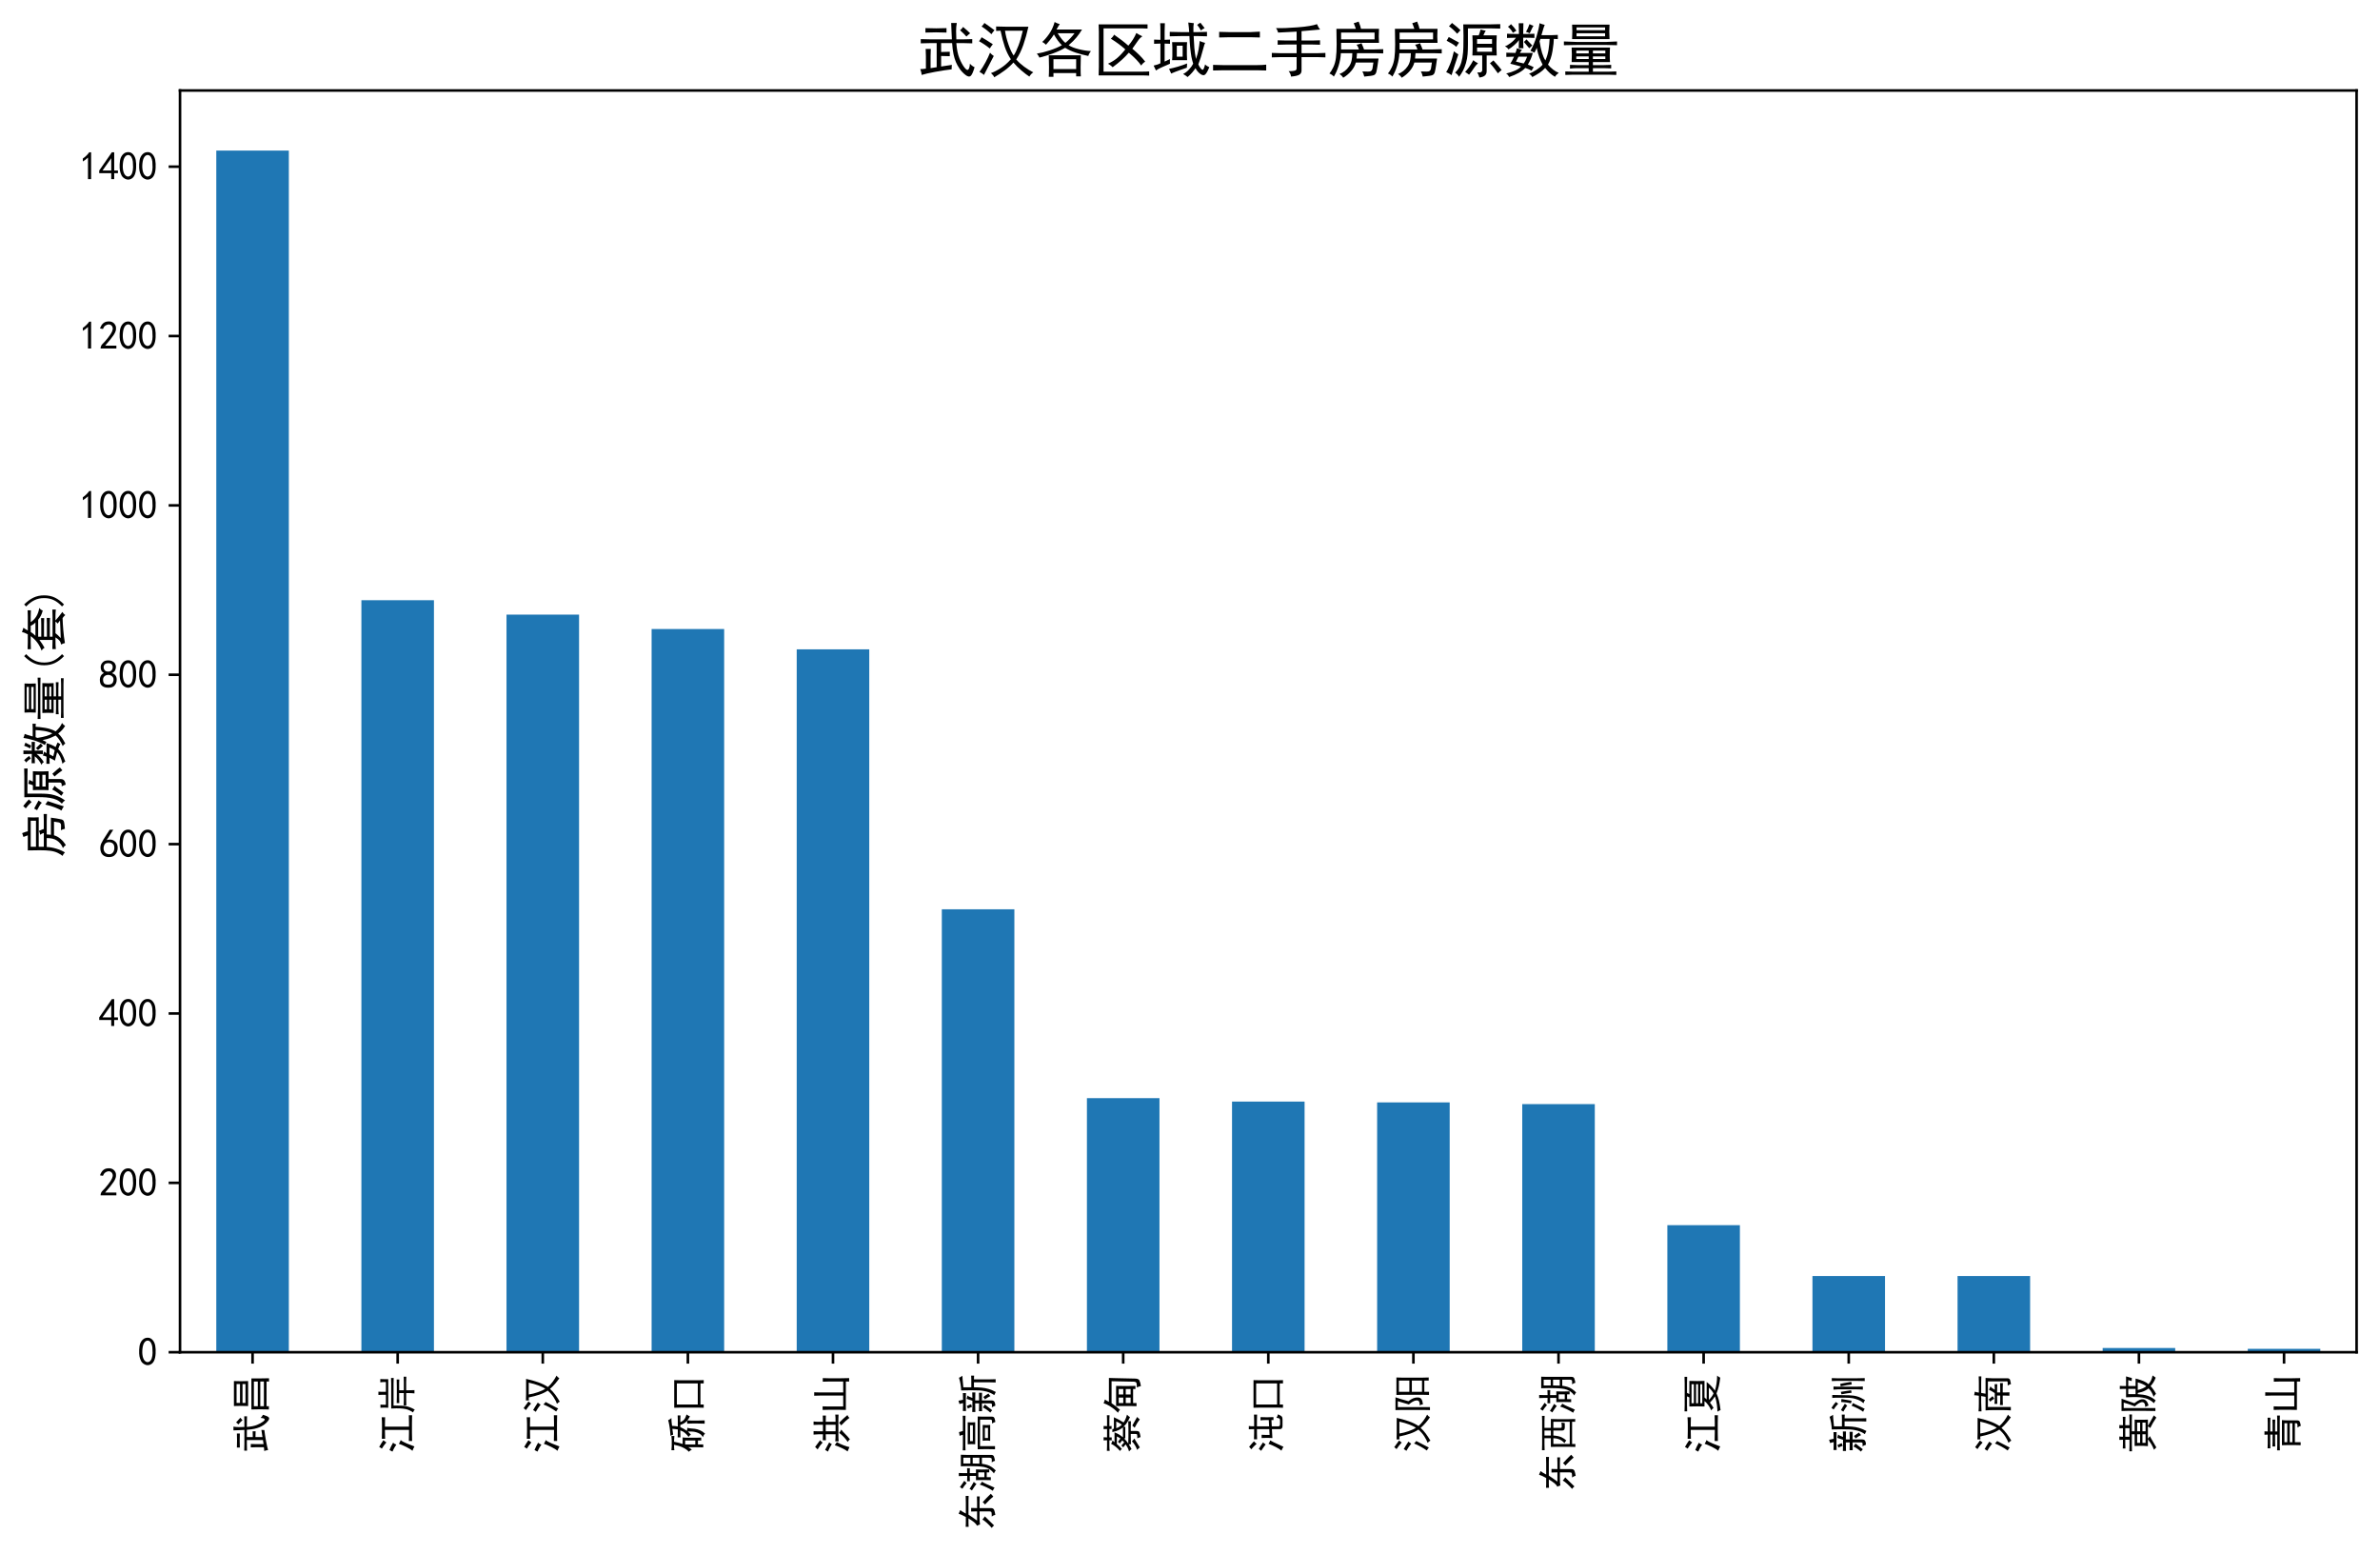 <?xml version="1.0" encoding="utf-8" standalone="no"?>
<!DOCTYPE svg PUBLIC "-//W3C//DTD SVG 1.1//EN"
  "http://www.w3.org/Graphics/SVG/1.1/DTD/svg11.dtd">
<svg xmlns:xlink="http://www.w3.org/1999/xlink" width="732.18pt" height="478.105pt" viewBox="0 0 732.18 478.105" xmlns="http://www.w3.org/2000/svg" version="1.1">
 <defs>
  <style type="text/css">*{stroke-linejoin: round; stroke-linecap: butt}</style>
 </defs>
 <g id="figure_1">
  <g id="patch_1">
   <path d="M 0 478.105 
L 732.18 478.105 
L 732.18 0 
L 0 0 
z
" style="fill: #ffffff"/>
  </g>
  <g id="axes_1">
   <g id="patch_2">
    <path d="M 55.38 415.905 
L 724.98 415.905 
L 724.98 27.825 
L 55.38 27.825 
z
" style="fill: #ffffff"/>
   </g>
   <g id="patch_3">
    <path d="M 66.54 415.905 
L 88.86 415.905 
L 88.86 46.305 
L 66.54 46.305 
z
" clip-path="url(#pe10893602b)" style="fill: #1f77b4"/>
   </g>
   <g id="patch_4">
    <path d="M 111.18 415.905 
L 133.5 415.905 
L 133.5 184.612 
L 111.18 184.612 
z
" clip-path="url(#pe10893602b)" style="fill: #1f77b4"/>
   </g>
   <g id="patch_5">
    <path d="M 155.82 415.905 
L 178.14 415.905 
L 178.14 189.04 
L 155.82 189.04 
z
" clip-path="url(#pe10893602b)" style="fill: #1f77b4"/>
   </g>
   <g id="patch_6">
    <path d="M 200.46 415.905 
L 222.78 415.905 
L 222.78 193.468 
L 200.46 193.468 
z
" clip-path="url(#pe10893602b)" style="fill: #1f77b4"/>
   </g>
   <g id="patch_7">
    <path d="M 245.1 415.905 
L 267.42 415.905 
L 267.42 199.719 
L 245.1 199.719 
z
" clip-path="url(#pe10893602b)" style="fill: #1f77b4"/>
   </g>
   <g id="patch_8">
    <path d="M 289.74 415.905 
L 312.06 415.905 
L 312.06 279.682 
L 289.74 279.682 
z
" clip-path="url(#pe10893602b)" style="fill: #1f77b4"/>
   </g>
   <g id="patch_9">
    <path d="M 334.38 415.905 
L 356.7 415.905 
L 356.7 337.765 
L 334.38 337.765 
z
" clip-path="url(#pe10893602b)" style="fill: #1f77b4"/>
   </g>
   <g id="patch_10">
    <path d="M 379.02 415.905 
L 401.34 415.905 
L 401.34 338.807 
L 379.02 338.807 
z
" clip-path="url(#pe10893602b)" style="fill: #1f77b4"/>
   </g>
   <g id="patch_11">
    <path d="M 423.66 415.905 
L 445.98 415.905 
L 445.98 339.068 
L 423.66 339.068 
z
" clip-path="url(#pe10893602b)" style="fill: #1f77b4"/>
   </g>
   <g id="patch_12">
    <path d="M 468.3 415.905 
L 490.62 415.905 
L 490.62 339.589 
L 468.3 339.589 
z
" clip-path="url(#pe10893602b)" style="fill: #1f77b4"/>
   </g>
   <g id="patch_13">
    <path d="M 512.94 415.905 
L 535.26 415.905 
L 535.26 376.835 
L 512.94 376.835 
z
" clip-path="url(#pe10893602b)" style="fill: #1f77b4"/>
   </g>
   <g id="patch_14">
    <path d="M 557.58 415.905 
L 579.9 415.905 
L 579.9 392.463 
L 557.58 392.463 
z
" clip-path="url(#pe10893602b)" style="fill: #1f77b4"/>
   </g>
   <g id="patch_15">
    <path d="M 602.22 415.905 
L 624.54 415.905 
L 624.54 392.463 
L 602.22 392.463 
z
" clip-path="url(#pe10893602b)" style="fill: #1f77b4"/>
   </g>
   <g id="patch_16">
    <path d="M 646.86 415.905 
L 669.18 415.905 
L 669.18 414.603 
L 646.86 414.603 
z
" clip-path="url(#pe10893602b)" style="fill: #1f77b4"/>
   </g>
   <g id="patch_17">
    <path d="M 691.5 415.905 
L 713.82 415.905 
L 713.82 414.863 
L 691.5 414.863 
z
" clip-path="url(#pe10893602b)" style="fill: #1f77b4"/>
   </g>
   <g id="matplotlib.axis_1">
    <g id="xtick_1">
     <g id="line2d_1">
      <defs>
       <path id="ma70b0c6595" d="M 0 0 
L 0 3.5 
" style="stroke: #000000; stroke-width: 0.8"/>
      </defs>
      <g>
       <use xlink:href="#ma70b0c6595" x="77.7" y="415.905" style="stroke: #000000; stroke-width: 0.8"/>
      </g>
     </g>
     <g id="text_1">
      <!-- 武昌 -->
      <g transform="translate(81.661 446.905) rotate(-90) scale(0.12 -0.12)">
       <defs>
        <path id="SimHei-6b66" d="M 3700 3375 
Q 3675 3825 3662 4187 
Q 3650 4550 3625 5125 
L 4225 5125 
Q 4150 4725 4150 4275 
Q 4150 3825 4175 3375 
L 4925 3375 
Q 5400 3375 5875 3400 
L 5875 2950 
Q 5400 2975 4925 2975 
L 4175 2975 
Q 4250 1975 4500 1362 
Q 4750 750 5037 375 
Q 5325 0 5462 162 
Q 5600 325 5625 775 
Q 5850 525 6125 400 
Q 5900 -375 5700 -537 
Q 5500 -700 5137 -412 
Q 4775 -125 4525 237 
Q 4275 600 4125 962 
Q 3975 1325 3875 1787 
Q 3775 2250 3725 2975 
L 2550 2975 
L 2550 2025 
Q 3075 2025 3475 2050 
L 3475 1575 
Q 3025 1600 2550 1600 
L 2550 475 
Q 3300 600 3700 650 
Q 3675 475 3675 175 
Q 2825 75 1887 -100 
Q 950 -275 475 -425 
Q 450 -150 325 200 
Q 600 200 925 250 
L 925 1575 
Q 925 1975 900 2350 
L 1450 2350 
Q 1425 1975 1425 1600 
L 1425 300 
L 2075 400 
L 2075 2975 
L 1425 2975 
Q 900 2975 375 2950 
L 375 3400 
Q 900 3375 1425 3375 
L 3700 3375 
z
M 3125 4100 
Q 2575 4125 2000 4125 
Q 1450 4125 875 4100 
L 875 4575 
Q 1475 4550 2025 4550 
Q 2600 4550 3125 4575 
L 3125 4100 
z
M 4900 4700 
Q 5375 4300 5650 4025 
Q 5425 3850 5250 3675 
Q 5075 3900 4575 4350 
Q 4750 4475 4900 4700 
z
" transform="scale(0.016)"/>
        <path id="SimHei-660c" d="M 5700 875 
Q 5700 -25 5725 -575 
L 5200 -575 
L 5200 -175 
L 1250 -175 
L 1250 -550 
L 725 -550 
Q 750 -75 750 850 
Q 750 1775 725 2250 
L 5700 2250 
L 5700 875 
z
M 5275 5050 
Q 5250 4575 5250 3925 
Q 5250 3275 5275 2775 
L 1275 2775 
Q 1300 3275 1300 3925 
Q 1300 4575 1275 5050 
L 5275 5050 
z
M 5200 1225 
L 5200 1850 
L 1250 1850 
L 1250 1225 
L 5200 1225 
z
M 5200 250 
L 5200 825 
L 1250 825 
L 1250 250 
L 5200 250 
z
M 4800 4075 
L 4800 4625 
L 1775 4625 
L 1775 4075 
L 4800 4075 
z
M 4800 3200 
L 4800 3675 
L 1775 3675 
L 1775 3200 
L 4800 3200 
z
" transform="scale(0.016)"/>
       </defs>
       <use xlink:href="#SimHei-6b66"/>
       <use xlink:href="#SimHei-660c" x="100"/>
      </g>
     </g>
    </g>
    <g id="xtick_2">
     <g id="line2d_2">
      <g>
       <use xlink:href="#ma70b0c6595" x="122.34" y="415.905" style="stroke: #000000; stroke-width: 0.8"/>
      </g>
     </g>
     <g id="text_2">
      <!-- 江岸 -->
      <g transform="translate(126.301 446.905) rotate(-90) scale(0.12 -0.12)">
       <defs>
        <path id="SimHei-6c5f" d="M 4600 4575 
Q 5150 4575 5725 4625 
L 5725 4075 
Q 5150 4100 4650 4100 
L 4225 4100 
L 4225 250 
L 4800 250 
Q 5375 250 6050 275 
L 6050 -250 
Q 5375 -225 4800 -225 
L 3225 -225 
Q 2650 -225 1925 -250 
L 1925 275 
Q 2650 250 3225 250 
L 3700 250 
L 3700 4100 
L 3425 4100 
Q 2875 4100 2275 4075 
L 2275 4600 
Q 2900 4575 3425 4575 
L 4600 4575 
z
M 2075 1575 
Q 1825 1325 1525 600 
Q 1225 -125 1050 -625 
Q 750 -450 350 -300 
Q 625 -25 987 712 
Q 1350 1450 1475 1875 
Q 1775 1675 2075 1575 
z
M 475 3375 
Q 1100 3125 1650 2800 
Q 1450 2600 1350 2275 
Q 825 2650 225 2900 
Q 375 3150 475 3375 
z
M 975 5025 
Q 1550 4700 2050 4350 
Q 1850 4125 1700 3875 
Q 1175 4325 700 4600 
Q 825 4750 975 5025 
z
" transform="scale(0.016)"/>
        <path id="SimHei-5cb8" d="M 4425 2200 
Q 5100 2200 5525 2225 
L 5525 1800 
L 4975 1825 
L 3800 1825 
L 3800 1075 
L 5150 1075 
Q 5450 1075 5975 1100 
L 5975 675 
Q 5425 700 5125 700 
L 3800 700 
L 3800 325 
Q 3800 -125 3825 -625 
L 3300 -625 
Q 3350 -125 3350 325 
L 3350 700 
L 2450 700 
Q 1850 700 1375 675 
L 1375 1100 
Q 1850 1075 2275 1075 
L 3350 1075 
L 3350 1825 
L 2700 1825 
Q 2175 1825 1750 1800 
L 1750 2225 
Q 2100 2200 2700 2200 
L 4425 2200 
z
M 4875 3100 
Q 5250 3100 5775 3125 
L 5775 2700 
Q 5400 2725 4875 2725 
L 1350 2725 
Q 1375 1375 1250 712 
Q 1125 50 700 -675 
Q 500 -475 250 -400 
Q 600 75 775 700 
Q 875 1150 900 1675 
Q 925 2200 875 3100 
L 4875 3100 
z
M 1500 4825 
Q 1475 4275 1475 3950 
L 3075 3950 
L 3075 4600 
Q 3075 4875 3050 5150 
L 3575 5150 
Q 3550 4875 3550 4600 
L 3550 3950 
L 5125 3950 
L 5125 4300 
Q 5125 4550 5075 4850 
L 5600 4850 
Q 5575 4425 5575 4100 
L 5575 3575 
L 1000 3575 
L 1025 4200 
Q 1025 4475 1000 4825 
L 1500 4825 
z
" transform="scale(0.016)"/>
       </defs>
       <use xlink:href="#SimHei-6c5f"/>
       <use xlink:href="#SimHei-5cb8" x="100"/>
      </g>
     </g>
    </g>
    <g id="xtick_3">
     <g id="line2d_3">
      <g>
       <use xlink:href="#ma70b0c6595" x="166.98" y="415.905" style="stroke: #000000; stroke-width: 0.8"/>
      </g>
     </g>
     <g id="text_3">
      <!-- 江汉 -->
      <g transform="translate(170.917 446.905) rotate(-90) scale(0.12 -0.12)">
       <defs>
        <path id="SimHei-6c49" d="M 2650 4300 
Q 2400 4275 2175 4275 
L 2175 4750 
Q 2775 4725 3225 4725 
L 5625 4725 
Q 5400 3700 5087 2800 
Q 4775 1900 4325 1225 
Q 4675 825 5162 462 
Q 5650 100 6150 -150 
Q 5925 -275 5725 -600 
Q 5375 -375 4875 50 
Q 4375 475 4025 900 
Q 3625 450 3100 62 
Q 2575 -325 1975 -675 
Q 1900 -475 1625 -225 
Q 2075 -75 2662 300 
Q 3250 675 3750 1250 
Q 3350 1850 3100 2587 
Q 2850 3325 2650 4300 
z
M 3125 4300 
Q 3225 3600 3500 2812 
Q 3775 2025 4050 1650 
Q 4300 2025 4562 2712 
Q 4825 3400 5025 4300 
L 3325 4300 
L 3125 4300 
z
M 1925 1600 
Q 1325 475 875 -425 
Q 700 -250 400 -100 
Q 750 375 1050 937 
Q 1350 1500 1525 1950 
Q 1725 1725 1925 1600 
z
M 625 3600 
Q 1075 3350 1825 2850 
Q 1650 2650 1500 2400 
Q 950 2850 350 3175 
Q 525 3400 625 3600 
z
M 925 5125 
Q 1475 4750 2000 4350 
Q 1800 4125 1675 3925 
Q 1175 4400 625 4750 
Q 850 4975 925 5125 
z
" transform="scale(0.016)"/>
       </defs>
       <use xlink:href="#SimHei-6c5f"/>
       <use xlink:href="#SimHei-6c49" x="100"/>
      </g>
     </g>
    </g>
    <g id="xtick_4">
     <g id="line2d_4">
      <g>
       <use xlink:href="#ma70b0c6595" x="211.62" y="415.905" style="stroke: #000000; stroke-width: 0.8"/>
      </g>
     </g>
     <g id="text_4">
      <!-- 硚口 -->
      <g transform="translate(215.674 446.905) rotate(-90) scale(0.12 -0.12)">
       <defs>
        <path id="SimHei-785a" d="M 5600 4750 
Q 5350 4750 5000 4725 
Q 4650 4700 4350 4650 
Q 4325 4150 4250 3725 
L 5250 3725 
Q 5550 3725 6025 3750 
L 6025 3300 
Q 5550 3325 5250 3325 
L 4950 3325 
Q 5100 2925 5375 2700 
Q 5650 2475 6175 2325 
Q 5950 2025 5875 1775 
Q 5525 1950 5225 2200 
Q 5200 1925 5200 1550 
L 5200 500 
Q 5200 -25 5225 -575 
L 4700 -575 
Q 4725 -25 4725 500 
L 4725 1450 
Q 4725 1875 4700 2225 
L 5175 2225 
Q 4725 2600 4500 3325 
L 4150 3325 
Q 3900 2750 3550 2275 
L 4050 2175 
Q 3950 1975 3937 1675 
Q 3925 1375 3875 987 
Q 3825 600 3650 187 
Q 3475 -225 3100 -650 
Q 2925 -400 2525 -300 
Q 2925 -75 3087 212 
Q 3250 500 3337 812 
Q 3425 1125 3437 1462 
Q 3450 1800 3450 2125 
Q 3250 1900 2950 1625 
Q 2775 1900 2575 2000 
Q 2900 2225 3187 2550 
Q 3475 2875 3625 3325 
L 3400 3325 
Q 2975 3325 2500 3300 
L 2500 3750 
Q 2975 3725 3400 3725 
L 3775 3725 
Q 3850 4150 3875 4600 
Q 3450 4550 2950 4475 
Q 2875 4675 2750 4900 
Q 3075 4925 3512 4962 
Q 3950 5000 4500 5100 
Q 5050 5200 5250 5275 
Q 5375 5000 5600 4750 
z
M 2025 4700 
Q 2325 4700 2725 4750 
L 2725 4275 
Q 2325 4325 2025 4325 
L 1800 4325 
Q 1650 3550 1450 2950 
L 2500 2950 
Q 2450 2650 2450 2200 
L 2450 750 
Q 2450 375 2475 -25 
L 2000 -25 
L 2000 500 
L 1375 500 
L 1375 -350 
L 900 -350 
Q 925 200 925 575 
L 925 2050 
Q 775 1775 550 1475 
Q 375 1775 200 1975 
Q 500 2200 750 2650 
Q 1000 3100 1137 3575 
Q 1275 4050 1325 4325 
L 975 4325 
Q 700 4325 450 4275 
L 450 4750 
Q 825 4700 1125 4700 
L 2025 4700 
z
M 2000 925 
L 2000 2550 
L 1375 2550 
L 1375 925 
L 2000 925 
z
" transform="scale(0.016)"/>
        <path id="SimHei-53e3" d="M 5425 4300 
Q 5400 3775 5400 3175 
L 5400 550 
Q 5400 100 5425 -425 
L 4900 -425 
L 4900 100 
L 1525 100 
L 1525 -425 
L 1000 -425 
Q 1025 0 1025 550 
L 1025 3175 
Q 1025 3775 1000 4300 
L 5425 4300 
z
M 4900 525 
L 4900 3875 
L 1525 3875 
L 1525 525 
L 4900 525 
z
" transform="scale(0.016)"/>
       </defs>
       <use xlink:href="#SimHei-785a"/>
       <use xlink:href="#SimHei-53e3" x="100"/>
      </g>
     </g>
    </g>
    <g id="xtick_5">
     <g id="line2d_5">
      <g>
       <use xlink:href="#ma70b0c6595" x="256.26" y="415.905" style="stroke: #000000; stroke-width: 0.8"/>
      </g>
     </g>
     <g id="text_5">
      <!-- 洪山 -->
      <g transform="translate(260.221 446.905) rotate(-90) scale(0.12 -0.12)">
       <defs>
        <path id="SimHei-6d2a" d="M 3000 4350 
Q 3000 4725 2950 5175 
L 3500 5175 
Q 3475 4750 3475 4350 
L 3475 3675 
L 4525 3675 
L 4525 4400 
Q 4525 4750 4500 5175 
L 5050 5175 
Q 5000 4750 5000 4375 
L 5000 3675 
Q 5625 3675 6000 3700 
L 6000 3200 
Q 5550 3225 5000 3225 
L 5000 1650 
Q 5775 1650 6150 1700 
L 6150 1175 
Q 5700 1200 5425 1200 
L 2750 1200 
Q 2325 1200 1875 1150 
L 1875 1700 
Q 2350 1650 3000 1650 
L 3000 3225 
Q 2525 3225 2050 3200 
L 2050 3700 
Q 2575 3675 3000 3675 
L 3000 4350 
z
M 4525 1650 
L 4525 3225 
L 3475 3225 
L 3475 1650 
L 4525 1650 
z
M 1750 1450 
Q 1450 950 1225 337 
Q 1000 -275 950 -575 
Q 650 -425 250 -275 
Q 475 -25 800 662 
Q 1125 1350 1250 1775 
Q 1525 1575 1750 1450 
z
M 3750 725 
Q 3475 550 3075 137 
Q 2675 -275 2200 -650 
Q 2025 -425 1775 -300 
Q 2200 -25 2562 325 
Q 2925 675 3225 1075 
Q 3450 875 3750 725 
z
M 4850 1075 
Q 5475 475 6075 -250 
Q 5775 -375 5625 -575 
Q 5200 25 4425 750 
Q 4625 875 4850 1075 
z
M 975 4925 
Q 1550 4525 2050 4125 
Q 1850 3975 1675 3725 
Q 1225 4150 575 4525 
Q 800 4725 975 4925 
z
M 500 3325 
Q 1100 3025 1700 2675 
Q 1525 2475 1425 2250 
Q 900 2600 225 2875 
Q 350 3100 500 3325 
z
" transform="scale(0.016)"/>
        <path id="SimHei-5c71" d="M 1225 3725 
Q 1200 3125 1200 2725 
L 1200 425 
L 2950 425 
L 2950 4175 
Q 2950 4625 2925 5075 
L 3475 5075 
Q 3450 4725 3450 4175 
L 3450 425 
L 5200 425 
L 5200 2775 
Q 5200 3325 5175 3700 
L 5750 3700 
Q 5725 3400 5725 2775 
L 5725 750 
Q 5725 150 5750 -525 
L 5200 -525 
L 5200 0 
L 650 0 
Q 675 550 675 1075 
L 675 2700 
Q 675 3275 650 3725 
L 1225 3725 
z
" transform="scale(0.016)"/>
       </defs>
       <use xlink:href="#SimHei-6d2a"/>
       <use xlink:href="#SimHei-5c71" x="100"/>
      </g>
     </g>
    </g>
    <g id="xtick_6">
     <g id="line2d_6">
      <g>
       <use xlink:href="#ma70b0c6595" x="300.9" y="415.905" style="stroke: #000000; stroke-width: 0.8"/>
      </g>
     </g>
     <g id="text_6">
      <!-- 东湖高新 -->
      <g transform="translate(305.001 470.905) rotate(-90) scale(0.12 -0.12)">
       <defs>
        <path id="SimHei-4e1c" d="M 2250 4100 
Q 2650 4825 2775 5250 
L 3350 5000 
Q 3150 4750 2800 4100 
L 4550 4100 
Q 5100 4100 5625 4125 
L 5625 3650 
Q 5275 3675 4900 3675 
L 2625 3675 
Q 2275 3125 1675 2300 
L 3150 2300 
Q 3150 2800 3125 3250 
L 3700 3250 
Q 3675 2975 3675 2300 
L 4650 2300 
Q 5075 2300 5550 2325 
L 5550 1875 
Q 5150 1900 4675 1900 
L 3675 1900 
L 3675 75 
Q 3675 -325 3375 -437 
Q 3075 -550 2600 -625 
Q 2525 -300 2325 -50 
Q 2875 -50 3012 0 
Q 3150 50 3150 350 
L 3150 1900 
L 2050 1900 
Q 1450 1900 1050 1825 
Q 975 2075 850 2325 
Q 1125 2425 1400 2762 
Q 1675 3100 2025 3675 
L 1325 3675 
Q 900 3675 675 3650 
L 675 4125 
Q 875 4100 1250 4100 
L 2250 4100 
z
M 1725 425 
Q 1300 0 900 -425 
Q 750 -225 500 -50 
Q 1475 800 1850 1450 
Q 2025 1250 2350 1050 
L 1725 425 
z
M 4625 1400 
Q 4875 1175 5275 800 
Q 5675 425 5975 100 
Q 5875 25 5525 -300 
Q 5150 175 4250 1025 
Q 4525 1250 4625 1400 
z
" transform="scale(0.016)"/>
        <path id="SimHei-6e56" d="M 5975 4900 
Q 5950 4350 5950 4000 
L 5950 50 
Q 5950 -300 5700 -400 
Q 5450 -500 5000 -575 
Q 4950 -325 4750 -50 
Q 5200 -75 5337 -37 
Q 5475 0 5500 300 
L 5500 1525 
L 4525 1525 
Q 4450 1000 4337 650 
Q 4225 300 4012 -25 
Q 3800 -350 3450 -700 
Q 3275 -525 2975 -400 
Q 3425 -75 3675 337 
Q 3925 750 4012 1200 
Q 4100 1650 4125 2300 
Q 4150 2950 4150 3675 
Q 4150 4425 4125 4900 
L 5975 4900 
z
M 3150 350 
L 3150 750 
L 2375 750 
L 2375 100 
L 1900 100 
Q 1925 425 1925 1250 
Q 1925 2075 1900 2475 
L 2575 2475 
L 2575 3475 
Q 2000 3475 1725 3450 
L 1725 3900 
Q 2000 3875 2575 3875 
L 2575 4475 
Q 2575 4775 2550 5225 
L 3050 5225 
Q 3025 4825 3025 4475 
L 3025 3875 
Q 3500 3875 3825 3900 
L 3825 3450 
Q 3475 3475 3025 3475 
L 3025 2475 
L 3625 2475 
Q 3600 2100 3600 1550 
Q 3600 1000 3625 350 
L 3150 350 
z
M 1650 1525 
Q 1375 1050 1237 712 
Q 1100 375 950 50 
Q 800 -275 700 -500 
Q 425 -300 200 -225 
Q 475 175 762 787 
Q 1050 1400 1200 1875 
Q 1375 1650 1650 1525 
z
M 5500 3375 
L 5500 4500 
L 4575 4500 
L 4575 3375 
L 5500 3375 
z
M 5500 1925 
L 5500 3000 
L 4575 3000 
Q 4550 2200 4550 1925 
L 5500 1925 
z
M 3150 1125 
L 3150 2100 
L 2375 2100 
L 2375 1125 
L 3150 1125 
z
M 500 3500 
Q 775 3325 975 3200 
L 1625 2825 
Q 1400 2600 1300 2400 
Q 1000 2625 787 2775 
Q 575 2925 250 3125 
Q 400 3300 500 3500 
z
M 800 5050 
Q 1050 4875 1275 4700 
Q 1500 4525 1800 4350 
L 1425 3975 
Q 1175 4200 975 4350 
Q 775 4500 525 4650 
Q 675 4875 800 5050 
z
" transform="scale(0.016)"/>
        <path id="SimHei-9ad8" d="M 5825 -25 
Q 5850 -400 5550 -500 
Q 5250 -600 4975 -625 
Q 4875 -325 4725 -100 
Q 4975 -100 5175 -87 
Q 5375 -75 5350 250 
L 5350 1825 
L 1100 1825 
L 1100 -575 
L 600 -575 
Q 625 -225 625 850 
Q 625 1950 600 2200 
L 5850 2200 
Q 5825 1850 5825 1425 
L 5825 -25 
z
M 4925 3800 
Q 4900 3475 4900 3175 
Q 4900 2900 4925 2600 
L 1400 2600 
Q 1425 2825 1425 3175 
Q 1425 3525 1400 3800 
L 4925 3800 
z
M 4500 1400 
Q 4475 1125 4475 800 
Q 4475 500 4500 200 
L 1950 200 
Q 2000 500 2000 800 
Q 2000 1125 1950 1400 
L 4500 1400 
z
M 425 4600 
Q 750 4575 1125 4575 
L 2925 4575 
Q 2850 4875 2750 5100 
Q 3050 5125 3350 5200 
Q 3400 4950 3525 4575 
L 5250 4575 
Q 5600 4575 5975 4600 
L 5975 4150 
Q 5600 4175 5050 4175 
L 1150 4175 
Q 750 4175 425 4150 
L 425 4600 
z
M 4450 2975 
L 4450 3425 
L 1900 3425 
L 1900 2975 
L 4450 2975 
z
M 4025 550 
L 4025 1050 
L 2400 1050 
L 2400 550 
L 4025 550 
z
" transform="scale(0.016)"/>
        <path id="SimHei-65b0" d="M 6125 4650 
Q 5750 4650 4275 4500 
L 4275 3225 
L 5575 3225 
Q 5850 3225 6150 3250 
L 6150 2775 
Q 5800 2800 5550 2800 
L 5550 225 
Q 5550 -200 5575 -675 
L 5050 -675 
Q 5075 -200 5075 200 
L 5075 2800 
L 4275 2800 
Q 4275 2175 4225 1600 
Q 4175 1025 4012 462 
Q 3850 -100 3525 -700 
Q 3275 -550 3025 -450 
Q 3425 125 3587 762 
Q 3750 1400 3775 1875 
Q 3800 2350 3800 3300 
Q 3800 4275 3775 4850 
Q 4900 4900 5800 5200 
Q 6000 4800 6125 4650 
z
M 2975 3825 
Q 2800 3725 2575 3050 
Q 3000 3050 3450 3075 
L 3450 2575 
Q 3025 2600 2175 2600 
L 2175 1975 
Q 2950 1975 3400 2000 
L 3400 1500 
Q 2950 1525 2175 1525 
L 2175 0 
Q 2175 -375 1937 -500 
Q 1700 -625 1325 -625 
Q 1225 -325 1075 -75 
Q 1425 -100 1562 -75 
Q 1700 -50 1700 150 
L 1700 1525 
Q 900 1525 450 1500 
L 450 2000 
Q 925 1975 1700 1975 
L 1700 2600 
Q 775 2600 325 2575 
L 325 3075 
Q 775 3050 1175 3050 
L 2125 3050 
Q 2325 3650 2425 3975 
Q 2625 3925 2975 3825 
z
M 2125 5275 
Q 2250 4750 2275 4550 
Q 2850 4550 3350 4575 
L 3350 4075 
Q 2825 4100 2500 4100 
L 1300 4100 
Q 875 4100 475 4075 
L 475 4575 
Q 900 4550 1300 4550 
L 1750 4550 
Q 1700 4825 1600 5125 
Q 1850 5200 2125 5275 
z
M 1525 1050 
Q 1375 875 1175 612 
Q 975 350 600 -125 
Q 425 50 225 175 
Q 750 750 1050 1375 
Q 1300 1175 1525 1050 
z
M 2725 1300 
Q 3025 900 3275 475 
Q 3025 350 2875 150 
Q 2675 600 2350 1025 
Q 2525 1175 2725 1300 
z
M 1275 3950 
Q 1450 3600 1575 3250 
Q 1350 3200 1150 3100 
Q 1025 3475 875 3775 
Q 1050 3875 1275 3950 
z
" transform="scale(0.016)"/>
       </defs>
       <use xlink:href="#SimHei-4e1c"/>
       <use xlink:href="#SimHei-6e56" x="100"/>
       <use xlink:href="#SimHei-9ad8" x="200"/>
       <use xlink:href="#SimHei-65b0" x="300"/>
      </g>
     </g>
    </g>
    <g id="xtick_7">
     <g id="line2d_7">
      <g>
       <use xlink:href="#ma70b0c6595" x="345.54" y="415.905" style="stroke: #000000; stroke-width: 0.8"/>
      </g>
     </g>
     <g id="text_7">
      <!-- 蔡甸 -->
      <g transform="translate(349.641 446.905) rotate(-90) scale(0.12 -0.12)">
       <defs>
        <path id="SimHei-8521" d="M 2025 3825 
Q 1850 3700 1725 3525 
L 3300 3525 
Q 3125 3050 2925 2737 
Q 2725 2425 2525 2175 
L 4100 2175 
Q 3900 2425 3700 2812 
Q 3500 3200 3350 3875 
L 3825 3875 
Q 3825 3775 3900 3625 
L 5725 3625 
Q 5625 3375 5400 2950 
Q 5175 2525 4900 2075 
Q 5100 1925 5362 1800 
Q 5625 1675 6150 1525 
Q 5900 1325 5750 1050 
Q 5450 1175 5000 1437 
Q 4550 1700 4200 2100 
L 4200 1800 
L 2350 1800 
L 2350 2000 
Q 1925 1600 1525 1325 
Q 1975 1300 2675 1300 
L 3850 1300 
Q 4475 1300 5100 1325 
L 5100 900 
Q 4400 925 3850 925 
L 3525 925 
L 3525 25 
Q 3525 -350 3350 -450 
Q 3175 -550 2550 -650 
Q 2475 -350 2350 -125 
Q 2850 -125 2950 -87 
Q 3050 -50 3050 175 
L 3050 925 
L 2675 925 
Q 2000 925 1400 900 
L 1400 1250 
Q 975 975 625 800 
Q 475 1025 250 1200 
Q 600 1300 837 1412 
Q 1075 1525 1375 1725 
Q 1125 2000 900 2125 
Q 1075 2275 1200 2425 
Q 1450 2225 1700 1975 
Q 1850 2100 2025 2275 
Q 1850 2450 1525 2675 
Q 1700 2850 1800 2975 
Q 2025 2800 2325 2575 
Q 2500 2825 2650 3150 
L 1425 3150 
Q 1125 2775 650 2350 
Q 500 2525 325 2650 
Q 700 2950 1000 3325 
Q 1300 3700 1475 4075 
Q 1725 3925 2025 3825 
z
M 2050 4725 
Q 2050 5000 2025 5275 
L 2525 5275 
Q 2500 4925 2500 4725 
L 3850 4725 
Q 3850 4975 3825 5275 
L 4325 5275 
Q 4300 5000 4300 4725 
L 5375 4725 
Q 5750 4725 6050 4750 
L 6050 4325 
Q 5675 4350 5375 4350 
L 4300 4350 
Q 4300 4200 4325 4000 
L 3850 4000 
L 3850 4350 
L 2500 4350 
L 2500 3975 
L 2025 3975 
Q 2050 4150 2050 4350 
L 1100 4350 
Q 725 4350 350 4300 
L 350 4750 
Q 725 4725 1100 4725 
L 2050 4725 
z
M 2325 325 
Q 2100 250 1675 -37 
Q 1250 -325 900 -525 
Q 700 -275 500 -100 
Q 875 25 1250 250 
Q 1625 475 1875 750 
Q 2075 525 2325 325 
z
M 4400 675 
Q 4700 500 5050 312 
Q 5400 125 5775 -100 
Q 5575 -275 5375 -525 
Q 5025 -250 4712 -62 
Q 4400 125 4050 300 
Q 4225 475 4400 675 
z
M 4550 2350 
Q 4875 2800 5050 3250 
L 3975 3250 
Q 4150 2700 4550 2350 
z
" transform="scale(0.016)"/>
        <path id="SimHei-7538" d="M 4500 3275 
Q 4475 2925 4475 1725 
Q 4475 550 4500 175 
L 4000 175 
L 4000 550 
L 1750 550 
L 1750 0 
L 1250 0 
Q 1275 525 1275 850 
L 1275 3275 
L 4500 3275 
z
M 5675 300 
Q 5675 -300 5400 -450 
Q 5125 -600 4475 -700 
Q 4400 -350 4250 -50 
Q 4700 -50 4925 0 
Q 5150 50 5175 400 
L 5250 4000 
L 1725 4000 
Q 1475 3625 1262 3350 
Q 1050 3075 675 2650 
Q 475 2875 200 2975 
Q 575 3325 800 3612 
Q 1025 3900 1275 4300 
Q 1525 4700 1725 5275 
Q 2075 5125 2325 5075 
Q 2050 4675 1950 4425 
L 5775 4425 
Q 5775 4075 5750 3650 
L 5675 300 
z
M 2625 950 
L 2625 1725 
L 1750 1725 
L 1750 950 
L 2625 950 
z
M 4000 950 
L 4000 1725 
L 3125 1725 
L 3125 950 
L 4000 950 
z
M 4000 2125 
L 4000 2850 
L 3125 2850 
L 3125 2125 
L 4000 2125 
z
M 2625 2125 
L 2625 2850 
L 1750 2850 
L 1750 2125 
L 2625 2125 
z
" transform="scale(0.016)"/>
       </defs>
       <use xlink:href="#SimHei-8521"/>
       <use xlink:href="#SimHei-7538" x="100"/>
      </g>
     </g>
    </g>
    <g id="xtick_8">
     <g id="line2d_8">
      <g>
       <use xlink:href="#ma70b0c6595" x="390.18" y="415.905" style="stroke: #000000; stroke-width: 0.8"/>
      </g>
     </g>
     <g id="text_8">
      <!-- 沌口 -->
      <g transform="translate(393.883 446.905) rotate(-90) scale(0.12 -0.12)">
       <defs>
        <path id="SimHei-6c8c" d="M 2200 4225 
Q 2725 4200 3200 4200 
L 3825 4200 
Q 3825 4700 3800 5050 
L 4325 5050 
Q 4275 4775 4275 4200 
L 5175 4200 
Q 5725 4200 6150 4225 
L 6150 3725 
Q 5725 3750 5175 3750 
L 4275 3750 
L 4275 1800 
L 5275 1850 
L 5275 2475 
Q 5275 2850 5225 3175 
L 5750 3175 
Q 5725 2850 5725 2150 
Q 5725 1450 5750 1100 
L 5275 1100 
L 5275 1425 
L 4275 1375 
L 4275 300 
Q 4275 50 4650 50 
L 5150 50 
Q 5400 50 5487 112 
Q 5575 175 5650 625 
Q 5900 450 6200 375 
Q 5975 -125 5837 -237 
Q 5700 -350 5375 -350 
L 4350 -350 
Q 3825 -350 3825 75 
L 3825 1350 
L 2400 1275 
Q 2425 1625 2425 2150 
Q 2425 2675 2400 3000 
L 2925 3000 
Q 2900 2725 2900 2350 
L 2900 1725 
L 3825 1775 
L 3825 3750 
L 3175 3750 
Q 2725 3750 2200 3725 
L 2200 4225 
z
M 2025 1625 
Q 1725 1125 1462 512 
Q 1200 -100 1000 -500 
Q 700 -300 375 -175 
Q 625 75 950 700 
Q 1275 1325 1475 1900 
Q 1700 1725 2025 1625 
z
M 1000 5000 
Q 1550 4550 1875 4225 
Q 1625 4025 1475 3800 
Q 1025 4325 600 4650 
Q 825 4825 1000 5000 
z
M 650 3450 
Q 1175 3150 1700 2775 
Q 1525 2600 1375 2350 
Q 900 2725 350 3075 
Q 525 3250 650 3450 
z
" transform="scale(0.016)"/>
       </defs>
       <use xlink:href="#SimHei-6c8c"/>
       <use xlink:href="#SimHei-53e3" x="100"/>
      </g>
     </g>
    </g>
    <g id="xtick_9">
     <g id="line2d_9">
      <g>
       <use xlink:href="#ma70b0c6595" x="434.82" y="415.905" style="stroke: #000000; stroke-width: 0.8"/>
      </g>
     </g>
     <g id="text_9">
      <!-- 汉阳 -->
      <g transform="translate(438.757 446.905) rotate(-90) scale(0.12 -0.12)">
       <defs>
        <path id="SimHei-9633" d="M 5850 4775 
Q 5825 4325 5825 3925 
L 5825 550 
Q 5825 150 5850 -400 
L 5350 -400 
L 5350 300 
L 3550 300 
L 3550 -450 
L 3050 -450 
Q 3075 100 3075 475 
L 3075 3925 
Q 3075 4325 3050 4775 
L 5850 4775 
z
M 2675 4925 
Q 2525 4450 2387 4037 
Q 2250 3625 2050 2850 
Q 2375 2425 2525 2062 
Q 2675 1700 2650 1300 
Q 2625 900 2337 737 
Q 2050 575 1550 525 
Q 1500 900 1350 1025 
Q 1850 1025 2025 1162 
Q 2200 1300 2175 1575 
Q 2150 1850 1975 2162 
Q 1800 2475 1525 2775 
Q 1925 4075 2050 4550 
L 1100 4550 
L 1100 -600 
L 625 -600 
Q 650 -50 650 500 
L 650 3775 
Q 650 4475 625 4925 
L 2675 4925 
z
M 5350 2700 
L 5350 4375 
L 3550 4375 
L 3550 2700 
L 5350 2700 
z
M 5350 675 
L 5350 2300 
L 3550 2300 
L 3550 675 
L 5350 675 
z
" transform="scale(0.016)"/>
       </defs>
       <use xlink:href="#SimHei-6c49"/>
       <use xlink:href="#SimHei-9633" x="100"/>
      </g>
     </g>
    </g>
    <g id="xtick_10">
     <g id="line2d_10">
      <g>
       <use xlink:href="#ma70b0c6595" x="479.46" y="415.905" style="stroke: #000000; stroke-width: 0.8"/>
      </g>
     </g>
     <g id="text_10">
      <!-- 东西湖 -->
      <g transform="translate(483.538 458.905) rotate(-90) scale(0.12 -0.12)">
       <defs>
        <path id="SimHei-897f" d="M 5150 4750 
Q 5525 4750 5950 4775 
L 5950 4350 
Q 5675 4375 5150 4375 
L 4025 4375 
L 4025 3350 
L 5450 3350 
Q 5425 2950 5425 2375 
L 5425 425 
Q 5425 0 5450 -550 
L 5000 -550 
L 5000 -50 
L 1450 -50 
L 1450 -575 
L 975 -575 
Q 1000 175 1000 550 
L 1000 2375 
Q 1000 2875 975 3350 
L 2375 3350 
L 2375 4375 
L 1425 4375 
Q 975 4375 450 4350 
L 450 4775 
Q 975 4750 1400 4750 
L 5150 4750 
z
M 5000 325 
L 5000 2950 
L 4025 2950 
L 4025 1975 
Q 4000 1675 4100 1625 
Q 4200 1575 4875 1650 
Q 4825 1375 4800 1125 
Q 3975 1075 3775 1187 
Q 3575 1300 3600 1700 
L 3600 2950 
L 2800 2950 
Q 2750 2125 2525 1650 
Q 2300 1175 2000 875 
Q 1850 1050 1575 1175 
Q 1950 1475 2150 1912 
Q 2350 2350 2375 2950 
L 1450 2950 
L 1450 325 
L 5000 325 
z
M 3600 3350 
L 3600 4375 
L 2800 4375 
L 2800 3350 
L 3600 3350 
z
" transform="scale(0.016)"/>
       </defs>
       <use xlink:href="#SimHei-4e1c"/>
       <use xlink:href="#SimHei-897f" x="100"/>
       <use xlink:href="#SimHei-6e56" x="200"/>
      </g>
     </g>
    </g>
    <g id="xtick_11">
     <g id="line2d_11">
      <g>
       <use xlink:href="#ma70b0c6595" x="524.1" y="415.905" style="stroke: #000000; stroke-width: 0.8"/>
      </g>
     </g>
     <g id="text_11">
      <!-- 江夏 -->
      <g transform="translate(528.014 446.905) rotate(-90) scale(0.12 -0.12)">
       <defs>
        <path id="SimHei-590f" d="M 4925 5075 
Q 5475 5075 5950 5100 
L 5950 4675 
Q 5475 4700 4950 4700 
L 3375 4700 
L 3200 4325 
L 5300 4325 
Q 5275 3800 5275 3050 
Q 5275 2300 5300 1900 
L 2650 1900 
Q 2525 1750 2325 1550 
L 5125 1550 
Q 4900 1250 4562 912 
Q 4225 575 3750 225 
Q 4200 75 4850 -25 
Q 5500 -125 6150 -125 
Q 5925 -375 5825 -625 
Q 5000 -525 4462 -400 
Q 3925 -275 3300 -25 
Q 2675 -300 2137 -425 
Q 1600 -550 625 -675 
Q 525 -400 375 -175 
Q 800 -175 1487 -87 
Q 2175 0 2825 225 
Q 2325 525 1825 1025 
Q 1400 700 975 450 
Q 825 650 575 825 
Q 950 950 1400 1275 
Q 1850 1600 2075 1900 
L 1200 1900 
Q 1225 2275 1225 3025 
Q 1225 3800 1200 4325 
L 2650 4325 
L 2825 4700 
L 1425 4700 
Q 875 4700 425 4675 
L 425 5100 
Q 875 5075 1400 5075 
L 4925 5075 
z
M 4775 3600 
L 4775 3975 
L 1725 3975 
L 1725 3600 
L 4775 3600 
z
M 4775 2925 
L 4775 3250 
L 1725 3250 
L 1725 2925 
L 4775 2925 
z
M 4775 2250 
L 4775 2575 
L 1725 2575 
L 1725 2250 
L 4775 2250 
z
M 3300 450 
Q 3800 725 4225 1200 
L 2250 1200 
Q 2775 675 3300 450 
z
" transform="scale(0.016)"/>
       </defs>
       <use xlink:href="#SimHei-6c5f"/>
       <use xlink:href="#SimHei-590f" x="100"/>
      </g>
     </g>
    </g>
    <g id="xtick_12">
     <g id="line2d_12">
      <g>
       <use xlink:href="#ma70b0c6595" x="568.74" y="415.905" style="stroke: #000000; stroke-width: 0.8"/>
      </g>
     </g>
     <g id="text_12">
      <!-- 新洲 -->
      <g transform="translate(572.841 446.905) rotate(-90) scale(0.12 -0.12)">
       <defs>
        <path id="SimHei-6d32" d="M 3050 4775 
Q 3025 4275 3025 3575 
Q 3025 2875 3000 2087 
Q 2975 1300 2812 762 
Q 2650 225 2225 -475 
Q 2050 -325 1725 -225 
Q 2100 175 2275 637 
Q 2450 1100 2525 1462 
Q 2600 1825 2612 2775 
Q 2625 3725 2612 4137 
Q 2600 4550 2575 4775 
L 3050 4775 
z
M 5750 4850 
Q 5725 4425 5725 4075 
L 5725 700 
Q 5725 175 5750 -425 
L 5275 -425 
Q 5300 175 5300 700 
L 5300 4075 
Q 5300 4500 5275 4850 
L 5750 4850 
z
M 4400 4575 
Q 4375 4175 4375 3850 
L 4375 1050 
Q 4375 525 4400 -125 
L 3900 -125 
Q 3950 400 3950 1025 
L 3950 3850 
Q 3950 4150 3900 4575 
L 4400 4575 
z
M 350 -175 
Q 575 75 850 612 
Q 1125 1150 1325 1675 
Q 1525 1550 1750 1450 
Q 1625 1250 1362 662 
Q 1100 75 825 -425 
Q 600 -250 350 -175 
z
M 4725 1650 
Q 4675 2300 4425 3425 
Q 4650 3450 4825 3500 
Q 4950 2950 5150 1725 
Q 4900 1700 4725 1650 
z
M 1700 1775 
Q 1800 2125 1850 2512 
Q 1900 2900 1925 3350 
Q 2200 3325 2400 3300 
Q 2325 2975 2275 2575 
Q 2225 2175 2125 1675 
Q 1925 1725 1700 1775 
z
M 3550 3400 
Q 3725 2375 3800 1750 
Q 3600 1725 3400 1675 
Q 3350 2300 3150 3300 
L 3550 3400 
z
M 625 3375 
Q 1100 3125 1650 2750 
Q 1450 2575 1350 2375 
Q 925 2700 375 3000 
Q 525 3200 625 3375 
z
M 975 4900 
Q 1550 4550 1925 4200 
Q 1750 4000 1650 3825 
Q 1150 4300 725 4550 
L 975 4900 
z
" transform="scale(0.016)"/>
       </defs>
       <use xlink:href="#SimHei-65b0"/>
       <use xlink:href="#SimHei-6d32" x="100"/>
      </g>
     </g>
    </g>
    <g id="xtick_13">
     <g id="line2d_13">
      <g>
       <use xlink:href="#ma70b0c6595" x="613.38" y="415.905" style="stroke: #000000; stroke-width: 0.8"/>
      </g>
     </g>
     <g id="text_13">
      <!-- 汉南 -->
      <g transform="translate(617.458 446.905) rotate(-90) scale(0.12 -0.12)">
       <defs>
        <path id="SimHei-5357" d="M 4550 -100 
Q 4925 -100 5100 -87 
Q 5275 -75 5225 175 
L 5225 3075 
L 1125 3075 
L 1125 -600 
L 575 -600 
Q 625 25 625 675 
L 625 2200 
Q 625 2800 575 3450 
L 2750 3450 
L 2875 4150 
L 1875 4150 
Q 1250 4150 425 4100 
L 425 4575 
Q 1000 4525 1700 4525 
L 2925 4525 
Q 3000 5000 3000 5275 
Q 3325 5200 3575 5175 
Q 3475 4900 3425 4525 
L 5100 4525 
Q 5525 4525 6025 4550 
L 6025 4125 
Q 5550 4150 5100 4150 
L 3375 4150 
L 3250 3450 
L 5775 3450 
Q 5725 2875 5725 2425 
L 5725 -75 
Q 5700 -425 5425 -487 
Q 5150 -550 4800 -625 
Q 4725 -350 4550 -100 
z
M 1625 2025 
Q 1975 1975 2500 1975 
L 3350 1975 
Q 3500 2175 3600 2375 
Q 3700 2575 3875 2900 
Q 4125 2775 4450 2650 
Q 4250 2575 4137 2375 
Q 4025 2175 3875 1975 
L 4175 1975 
Q 4425 1975 4775 2000 
L 4775 1575 
Q 4450 1600 4025 1600 
L 3450 1600 
L 3450 1100 
L 4175 1100 
Q 4700 1100 4950 1125 
L 4950 675 
Q 4700 700 4175 700 
L 3450 700 
L 3450 275 
Q 3450 -50 3475 -375 
L 2925 -375 
Q 2950 -100 2950 275 
L 2950 700 
L 2275 700 
Q 1725 700 1425 675 
L 1425 1150 
Q 1800 1100 2225 1100 
L 2950 1100 
L 2950 1600 
L 2500 1600 
Q 2000 1600 1625 1575 
L 1625 2025 
z
M 2850 2325 
Q 2650 2200 2450 2050 
Q 2350 2250 2225 2412 
Q 2100 2575 1975 2700 
Q 2125 2775 2325 2950 
Q 2475 2775 2587 2650 
Q 2700 2525 2850 2325 
z
" transform="scale(0.016)"/>
       </defs>
       <use xlink:href="#SimHei-6c49"/>
       <use xlink:href="#SimHei-5357" x="100"/>
      </g>
     </g>
    </g>
    <g id="xtick_14">
     <g id="line2d_14">
      <g>
       <use xlink:href="#ma70b0c6595" x="658.02" y="415.905" style="stroke: #000000; stroke-width: 0.8"/>
      </g>
     </g>
     <g id="text_14">
      <!-- 黄陂 -->
      <g transform="translate(662.074 446.905) rotate(-90) scale(0.12 -0.12)">
       <defs>
        <path id="SimHei-9ec4" d="M 2700 350 
Q 2425 225 1837 -125 
Q 1250 -475 900 -675 
L 525 -300 
Q 1100 -75 1475 162 
Q 1850 400 2200 675 
L 1100 675 
Q 1125 900 1150 1400 
L 1150 2175 
Q 1150 2450 1125 2800 
L 3000 2800 
L 3000 3250 
L 1250 3250 
Q 675 3250 275 3225 
L 275 3650 
Q 650 3625 1225 3625 
L 2125 3625 
L 2125 4300 
L 1525 4300 
Q 1050 4300 725 4275 
L 725 4700 
Q 1000 4675 1475 4675 
L 2125 4675 
Q 2125 4975 2100 5250 
L 2650 5250 
Q 2600 4975 2600 4675 
L 3975 4675 
Q 3975 4975 3950 5250 
L 4475 5250 
Q 4450 4950 4450 4675 
L 4950 4675 
Q 5425 4675 5800 4700 
L 5800 4275 
Q 5450 4300 4975 4300 
L 4450 4300 
L 4450 3625 
L 5225 3625 
Q 5750 3625 6175 3650 
L 6175 3225 
Q 5775 3250 5250 3250 
L 3475 3250 
L 3475 2800 
L 5350 2800 
Q 5325 2425 5325 2200 
L 5325 1400 
Q 5325 950 5350 675 
L 4350 675 
Q 4650 500 5125 225 
Q 5625 -50 6025 -275 
Q 5825 -475 5675 -675 
Q 5150 -325 4787 -112 
Q 4425 100 4000 300 
Q 4125 425 4275 675 
L 2300 675 
Q 2525 475 2700 350 
z
M 3975 3625 
L 3975 4300 
L 2600 4300 
L 2600 3625 
L 3975 3625 
z
M 4875 1050 
L 4875 1550 
L 3475 1550 
L 3475 1050 
L 4875 1050 
z
M 3000 1050 
L 3000 1550 
L 1625 1550 
L 1625 1050 
L 3000 1050 
z
M 4875 1925 
L 4875 2400 
L 3475 2400 
L 3475 1925 
L 4875 1925 
z
M 3000 1925 
L 3000 2400 
L 1625 2400 
L 1625 1925 
L 3000 1925 
z
" transform="scale(0.016)"/>
        <path id="SimHei-9642" d="M 4025 4575 
Q 4025 4800 4000 5175 
L 4500 5175 
Q 4475 4850 4475 4625 
L 4475 4175 
L 6025 4175 
Q 5825 3525 5775 3250 
Q 5500 3275 5275 3275 
Q 5350 3525 5425 3825 
L 4475 3825 
L 4475 2650 
L 5675 2650 
Q 5475 1850 5262 1362 
Q 5050 875 4775 575 
Q 5100 300 5400 162 
Q 5700 25 6175 -75 
L 5825 -575 
Q 5400 -425 5050 -200 
Q 4700 25 4475 250 
Q 3875 -300 3225 -625 
Q 3050 -400 2750 -250 
Q 3150 -100 3487 87 
Q 3825 275 4100 575 
Q 3950 725 3725 1162 
Q 3500 1600 3375 2300 
L 3175 2300 
Q 3150 1875 3087 1437 
Q 3025 1000 2900 662 
Q 2775 325 2612 37 
Q 2450 -250 2175 -575 
Q 2000 -425 1725 -300 
Q 2025 0 2237 375 
Q 2450 750 2550 1162 
Q 2650 1575 2687 2037 
Q 2725 2500 2712 2962 
Q 2700 3425 2675 4175 
L 4025 4175 
L 4025 4575 
z
M 2450 4900 
Q 2275 4425 2062 3812 
Q 1850 3200 1725 2850 
Q 2150 2300 2275 1975 
Q 2400 1650 2350 1375 
Q 2300 1100 2025 875 
Q 1750 650 1350 575 
Q 1275 825 1125 1100 
Q 1675 1125 1812 1325 
Q 1950 1525 1875 1762 
Q 1800 2000 1650 2237 
Q 1500 2475 1225 2775 
Q 1425 3300 1575 3725 
Q 1725 4150 1825 4550 
L 950 4550 
L 950 -525 
L 475 -525 
Q 500 400 500 1075 
L 500 3900 
Q 500 4425 475 4900 
L 2450 4900 
z
M 3850 2300 
Q 4050 1400 4450 925 
Q 4825 1450 5075 2300 
L 3850 2300 
z
M 4025 2650 
L 4025 3825 
L 3175 3825 
L 3175 2650 
L 4025 2650 
z
" transform="scale(0.016)"/>
       </defs>
       <use xlink:href="#SimHei-9ec4"/>
       <use xlink:href="#SimHei-9642" x="100"/>
      </g>
     </g>
    </g>
    <g id="xtick_15">
     <g id="line2d_15">
      <g>
       <use xlink:href="#ma70b0c6595" x="702.66" y="415.905" style="stroke: #000000; stroke-width: 0.8"/>
      </g>
     </g>
     <g id="text_15">
      <!-- 青山 -->
      <g transform="translate(706.621 446.905) rotate(-90) scale(0.12 -0.12)">
       <defs>
        <path id="SimHei-9752" d="M 4075 -100 
Q 4600 -100 4700 -37 
Q 4800 25 4775 325 
L 1725 325 
L 1725 -600 
L 1250 -600 
Q 1275 -200 1275 425 
L 1275 1400 
Q 1275 1950 1250 2400 
L 5275 2400 
Q 5225 1925 5225 1375 
L 5225 -50 
Q 5225 -350 5025 -450 
Q 4825 -550 4350 -625 
Q 4300 -375 4075 -100 
z
M 3475 5200 
Q 3450 4950 3450 4675 
L 4825 4675 
Q 5275 4675 5650 4700 
L 5650 4250 
Q 5275 4275 4850 4275 
L 3450 4275 
L 3450 3900 
L 4650 3900 
Q 4975 3900 5350 3925 
L 5350 3475 
Q 4975 3500 4650 3500 
L 3450 3500 
L 3450 3150 
L 5125 3150 
Q 5600 3150 6000 3175 
L 6000 2725 
Q 5625 2750 5125 2750 
L 1225 2750 
Q 825 2750 425 2725 
L 425 3175 
Q 850 3150 1225 3150 
L 2950 3150 
L 2950 3500 
L 1800 3500 
Q 1400 3500 1050 3475 
L 1050 3925 
Q 1400 3900 1800 3900 
L 2950 3900 
L 2950 4275 
L 1525 4275 
Q 1100 4275 750 4250 
L 750 4700 
Q 1150 4675 1525 4675 
L 2950 4675 
Q 2950 4975 2925 5200 
L 3475 5200 
z
M 4775 1550 
L 4775 2000 
L 1725 2000 
L 1725 1550 
L 4775 1550 
z
M 4775 725 
L 4775 1150 
L 1725 1150 
L 1725 725 
L 4775 725 
z
" transform="scale(0.016)"/>
       </defs>
       <use xlink:href="#SimHei-9752"/>
       <use xlink:href="#SimHei-5c71" x="100"/>
      </g>
     </g>
    </g>
   </g>
   <g id="matplotlib.axis_2">
    <g id="ytick_1">
     <g id="line2d_16">
      <defs>
       <path id="m629bff47b3" d="M 0 0 
L -3.5 0 
" style="stroke: #000000; stroke-width: 0.8"/>
      </defs>
      <g>
       <use xlink:href="#m629bff47b3" x="55.38" y="415.905" style="stroke: #000000; stroke-width: 0.8"/>
      </g>
     </g>
     <g id="text_16">
      <!-- 0 -->
      <g transform="translate(42.38 420.03) scale(0.12 -0.12)">
       <defs>
        <path id="SimHei-30" d="M 225 2537 
Q 250 3200 412 3587 
Q 575 3975 875 4225 
Q 1175 4475 1612 4475 
Q 2050 4475 2375 4112 
Q 2700 3750 2800 3200 
Q 2900 2650 2862 1937 
Q 2825 1225 2612 775 
Q 2400 325 1975 150 
Q 1550 -25 1125 187 
Q 700 400 525 750 
Q 350 1100 275 1487 
Q 200 1875 225 2537 
z
M 750 2687 
Q 675 2000 800 1462 
Q 925 925 1212 700 
Q 1500 475 1800 612 
Q 2100 750 2237 1162 
Q 2375 1575 2375 2062 
Q 2375 2550 2337 2950 
Q 2300 3350 2112 3675 
Q 1925 4000 1612 4012 
Q 1300 4025 1062 3700 
Q 825 3375 750 2687 
z
" transform="scale(0.016)"/>
       </defs>
       <use xlink:href="#SimHei-30"/>
      </g>
     </g>
    </g>
    <g id="ytick_2">
     <g id="line2d_17">
      <g>
       <use xlink:href="#m629bff47b3" x="55.38" y="363.812" style="stroke: #000000; stroke-width: 0.8"/>
      </g>
     </g>
     <g id="text_17">
      <!-- 200 -->
      <g transform="translate(30.38 367.937) scale(0.12 -0.12)">
       <defs>
        <path id="SimHei-32" d="M 300 250 
Q 325 625 650 925 
Q 975 1225 1475 1862 
Q 1975 2500 2125 2850 
Q 2275 3200 2237 3450 
Q 2200 3700 2000 3862 
Q 1800 4025 1537 4000 
Q 1275 3975 1037 3800 
Q 800 3625 675 3275 
L 200 3350 
Q 400 3925 712 4187 
Q 1025 4450 1450 4475 
Q 1700 4500 1900 4462 
Q 2100 4425 2312 4287 
Q 2525 4150 2662 3875 
Q 2800 3600 2762 3212 
Q 2725 2825 2375 2287 
Q 2025 1750 1025 600 
L 2825 600 
L 2825 150 
L 300 150 
L 300 250 
z
" transform="scale(0.016)"/>
       </defs>
       <use xlink:href="#SimHei-32"/>
       <use xlink:href="#SimHei-30" x="50"/>
       <use xlink:href="#SimHei-30" x="100"/>
      </g>
     </g>
    </g>
    <g id="ytick_3">
     <g id="line2d_18">
      <g>
       <use xlink:href="#m629bff47b3" x="55.38" y="311.719" style="stroke: #000000; stroke-width: 0.8"/>
      </g>
     </g>
     <g id="text_18">
      <!-- 400 -->
      <g transform="translate(30.38 315.844) scale(0.12 -0.12)">
       <defs>
        <path id="SimHei-34" d="M 2000 1100 
L 75 1100 
L 75 1525 
L 2100 4450 
L 2475 4450 
L 2475 1525 
L 3075 1525 
L 3075 1100 
L 2475 1100 
L 2475 150 
L 2000 150 
L 2000 1100 
z
M 2000 1525 
L 2000 3500 
L 600 1525 
L 2000 1525 
z
" transform="scale(0.016)"/>
       </defs>
       <use xlink:href="#SimHei-34"/>
       <use xlink:href="#SimHei-30" x="50"/>
       <use xlink:href="#SimHei-30" x="100"/>
      </g>
     </g>
    </g>
    <g id="ytick_4">
     <g id="line2d_19">
      <g>
       <use xlink:href="#m629bff47b3" x="55.38" y="259.626" style="stroke: #000000; stroke-width: 0.8"/>
      </g>
     </g>
     <g id="text_19">
      <!-- 600 -->
      <g transform="translate(30.38 263.751) scale(0.12 -0.12)">
       <defs>
        <path id="SimHei-36" d="M 250 1612 
Q 275 1975 387 2225 
Q 500 2475 725 2850 
L 1750 4450 
L 2325 4450 
L 1275 2800 
Q 1950 2975 2350 2750 
Q 2750 2525 2887 2237 
Q 3025 1950 3037 1612 
Q 3050 1275 2937 950 
Q 2825 625 2537 362 
Q 2250 100 1737 75 
Q 1225 50 862 262 
Q 500 475 362 862 
Q 225 1250 250 1612 
z
M 1025 787 
Q 1250 550 1625 525 
Q 2000 500 2250 775 
Q 2500 1050 2500 1575 
Q 2500 2100 2187 2300 
Q 1875 2500 1487 2450 
Q 1100 2400 925 2075 
Q 750 1750 775 1387 
Q 800 1025 1025 787 
z
" transform="scale(0.016)"/>
       </defs>
       <use xlink:href="#SimHei-36"/>
       <use xlink:href="#SimHei-30" x="50"/>
       <use xlink:href="#SimHei-30" x="100"/>
      </g>
     </g>
    </g>
    <g id="ytick_5">
     <g id="line2d_20">
      <g>
       <use xlink:href="#m629bff47b3" x="55.38" y="207.533" style="stroke: #000000; stroke-width: 0.8"/>
      </g>
     </g>
     <g id="text_20">
      <!-- 800 -->
      <g transform="translate(30.38 211.658) scale(0.12 -0.12)">
       <defs>
        <path id="SimHei-38" d="M 175 1375 
Q 175 1675 325 1962 
Q 475 2250 825 2425 
Q 525 2600 425 2812 
Q 325 3025 312 3300 
Q 300 3575 387 3775 
Q 475 3975 650 4150 
Q 825 4325 1037 4387 
Q 1250 4450 1500 4450 
Q 1750 4450 1950 4400 
Q 2150 4350 2375 4187 
Q 2600 4025 2700 3725 
Q 2800 3425 2687 3025 
Q 2575 2625 2100 2400 
Q 2525 2275 2700 2012 
Q 2875 1750 2875 1375 
Q 2875 1000 2762 775 
Q 2650 550 2512 400 
Q 2375 250 2137 162 
Q 1900 75 1537 75 
Q 1175 75 912 162 
Q 650 250 475 425 
Q 300 600 237 837 
Q 175 1075 175 1375 
z
M 687 1400 
Q 675 1100 787 875 
Q 900 650 1200 587 
Q 1500 525 1825 600 
Q 2150 675 2275 950 
Q 2400 1225 2362 1500 
Q 2325 1775 2050 1962 
Q 1775 2150 1450 2125 
Q 1125 2100 912 1900 
Q 700 1700 687 1400 
z
M 775 3350 
Q 775 3100 950 2875 
Q 1125 2650 1500 2650 
Q 1875 2650 2062 2875 
Q 2250 3100 2237 3412 
Q 2225 3725 2012 3875 
Q 1800 4025 1437 4000 
Q 1075 3975 925 3787 
Q 775 3600 775 3350 
z
" transform="scale(0.016)"/>
       </defs>
       <use xlink:href="#SimHei-38"/>
       <use xlink:href="#SimHei-30" x="50"/>
       <use xlink:href="#SimHei-30" x="100"/>
      </g>
     </g>
    </g>
    <g id="ytick_6">
     <g id="line2d_21">
      <g>
       <use xlink:href="#m629bff47b3" x="55.38" y="155.44" style="stroke: #000000; stroke-width: 0.8"/>
      </g>
     </g>
     <g id="text_21">
      <!-- 1000 -->
      <g transform="translate(24.38 159.565) scale(0.12 -0.12)">
       <defs>
        <path id="SimHei-31" d="M 1400 3600 
Q 1075 3275 575 2975 
L 575 3450 
Q 1200 3875 1600 4450 
L 1900 4450 
L 1900 150 
L 1400 150 
L 1400 3600 
z
" transform="scale(0.016)"/>
       </defs>
       <use xlink:href="#SimHei-31"/>
       <use xlink:href="#SimHei-30" x="50"/>
       <use xlink:href="#SimHei-30" x="100"/>
       <use xlink:href="#SimHei-30" x="150"/>
      </g>
     </g>
    </g>
    <g id="ytick_7">
     <g id="line2d_22">
      <g>
       <use xlink:href="#m629bff47b3" x="55.38" y="103.347" style="stroke: #000000; stroke-width: 0.8"/>
      </g>
     </g>
     <g id="text_22">
      <!-- 1200 -->
      <g transform="translate(24.38 107.472) scale(0.12 -0.12)">
       <use xlink:href="#SimHei-31"/>
       <use xlink:href="#SimHei-32" x="50"/>
       <use xlink:href="#SimHei-30" x="100"/>
       <use xlink:href="#SimHei-30" x="150"/>
      </g>
     </g>
    </g>
    <g id="ytick_8">
     <g id="line2d_23">
      <g>
       <use xlink:href="#m629bff47b3" x="55.38" y="51.254" style="stroke: #000000; stroke-width: 0.8"/>
      </g>
     </g>
     <g id="text_23">
      <!-- 1400 -->
      <g transform="translate(24.38 55.379) scale(0.12 -0.12)">
       <use xlink:href="#SimHei-31"/>
       <use xlink:href="#SimHei-34" x="50"/>
       <use xlink:href="#SimHei-30" x="100"/>
       <use xlink:href="#SimHei-30" x="150"/>
      </g>
     </g>
    </g>
    <g id="text_24">
     <!-- 房源数量(套) -->
     <g transform="translate(18.63 263.865) rotate(-90) scale(0.14 -0.14)">
      <defs>
       <path id="SimHei-623f" d="M 3175 2800 
Q 3500 2850 3700 2975 
Q 3925 2475 3975 2300 
L 5100 2300 
Q 5525 2300 6025 2325 
L 6025 1875 
Q 5525 1900 5100 1900 
L 3225 1900 
Q 3200 1550 3175 1325 
L 5525 1325 
Q 5475 950 5412 537 
Q 5350 125 5287 -112 
Q 5225 -350 5050 -437 
Q 4875 -525 4000 -600 
Q 3925 -275 3800 -50 
Q 4550 -100 4687 -25 
Q 4825 50 4875 250 
Q 4925 500 4975 900 
L 3100 900 
Q 2975 425 2612 0 
Q 2250 -425 1750 -725 
Q 1625 -500 1350 -325 
Q 1675 -200 1925 0 
Q 2175 200 2375 487 
Q 2575 775 2650 1137 
Q 2725 1500 2725 1900 
L 1500 1900 
Q 1475 1250 1262 562 
Q 1050 -125 750 -600 
Q 550 -375 275 -275 
Q 475 -50 687 387 
Q 900 825 975 1400 
Q 1050 1975 1050 2850 
Q 1050 3750 1025 4500 
L 3100 4500 
Q 3025 4750 2875 5100 
Q 3150 5175 3400 5275 
Q 3625 4700 3650 4500 
L 5575 4500 
Q 5550 4100 5550 3700 
Q 5550 3300 5575 3000 
L 1525 3000 
L 1525 2300 
L 3425 2300 
Q 3350 2600 3175 2800 
z
M 5100 3375 
L 5100 4100 
L 1525 4100 
L 1525 3375 
L 5100 3375 
z
" transform="scale(0.016)"/>
       <path id="SimHei-6e90" d="M 4475 4300 
Q 4350 4100 4225 3800 
L 5650 3800 
Q 5625 3425 5625 3050 
L 5625 2425 
Q 5625 2150 5650 1650 
L 4575 1650 
L 4575 -25 
Q 4575 -325 4387 -487 
Q 4200 -650 3800 -700 
Q 3725 -425 3575 -150 
Q 4100 -225 4100 100 
L 4100 1650 
L 3050 1650 
Q 3075 2050 3075 2400 
L 3075 3075 
Q 3075 3400 3050 3800 
L 3725 3800 
Q 3825 4025 3925 4425 
Q 4175 4350 4475 4300 
z
M 1200 -175 
Q 1550 150 1725 537 
Q 1900 925 1987 1450 
Q 2075 1975 2087 2537 
Q 2100 3100 2100 3750 
Q 2100 4425 2075 4975 
L 4925 4975 
Q 5500 4975 6025 5000 
L 6025 4525 
Q 5500 4550 4925 4550 
L 2575 4550 
L 2575 2875 
Q 2575 2275 2537 1787 
Q 2500 1300 2362 837 
Q 2225 375 2050 37 
Q 1875 -300 1625 -625 
Q 1500 -375 1200 -175 
z
M 1550 1775 
Q 1375 1275 1150 575 
Q 925 -125 825 -450 
Q 600 -275 250 -125 
Q 400 75 650 687 
Q 900 1300 1075 2100 
Q 1325 1900 1550 1775 
z
M 5150 2900 
L 5150 3400 
L 3550 3400 
L 3550 2900 
L 5150 2900 
z
M 2275 -100 
Q 2475 100 2700 412 
Q 2925 725 3150 1150 
Q 3325 975 3650 825 
Q 3400 600 3200 287 
Q 3000 -25 2700 -400 
Q 2475 -225 2275 -100 
z
M 5150 2050 
L 5150 2500 
L 3550 2500 
L 3550 2050 
L 5150 2050 
z
M 5300 1125 
Q 6000 350 6175 100 
Q 5950 -75 5775 -250 
Q 5575 25 5400 262 
Q 5225 500 4925 825 
Q 5100 950 5300 1125 
z
M 1325 2575 
Q 1125 2775 850 2925 
L 300 3225 
Q 400 3400 525 3625 
Q 750 3500 1062 3337 
Q 1375 3175 1625 3025 
L 1325 2575 
z
M 1425 3975 
Q 975 4475 550 4775 
Q 700 4950 875 5125 
Q 1550 4600 1775 4350 
Q 1600 4175 1425 3975 
z
" transform="scale(0.016)"/>
       <path id="SimHei-6570" d="M 4525 4925 
Q 4475 4800 4400 4587 
Q 4325 4375 4175 3825 
L 5325 3825 
Q 5575 3825 5925 3850 
L 5925 3400 
Q 5650 3425 5500 3425 
Q 5500 3025 5362 2162 
Q 5225 1300 4875 675 
Q 5125 375 5437 137 
Q 5750 -100 6025 -200 
Q 5725 -425 5625 -625 
Q 5325 -450 5075 -225 
Q 4825 0 4575 325 
Q 4300 25 3987 -187 
Q 3675 -400 3200 -650 
Q 3075 -425 2850 -300 
Q 3225 -150 3650 125 
Q 4075 400 4300 675 
Q 4125 1025 3962 1425 
Q 3800 1825 3675 2475 
Q 3600 2275 3425 1950 
Q 3250 2050 3000 2150 
Q 3400 2850 3650 3675 
Q 3900 4500 3975 5100 
Q 4275 4975 4525 4925 
z
M 2100 2250 
Q 2000 2150 1875 1925 
L 3250 1925 
Q 3100 1300 2725 675 
Q 3125 525 3350 400 
Q 3225 225 3125 25 
Q 2900 175 2450 325 
Q 1950 -225 725 -650 
Q 600 -375 400 -275 
Q 1575 0 2000 475 
Q 1300 650 850 775 
Q 1000 1000 1250 1525 
Q 1000 1525 425 1500 
L 425 1950 
Q 900 1925 1400 1925 
Q 1500 2150 1550 2425 
Q 1825 2325 2100 2250 
z
M 1775 3950 
Q 1775 4550 1750 5100 
L 2250 5100 
Q 2225 4575 2225 3950 
Q 3075 3950 3425 3975 
L 3425 3525 
Q 3075 3550 2225 3550 
Q 2225 2825 2250 2425 
L 1750 2425 
Q 1775 2775 1775 3300 
Q 1650 3100 1300 2787 
Q 950 2475 650 2300 
Q 525 2525 275 2625 
Q 500 2700 875 2975 
Q 1250 3250 1450 3550 
Q 950 3550 500 3525 
L 500 3975 
Q 925 3950 1775 3950 
z
M 3975 3175 
Q 4200 1700 4600 1125 
Q 4850 1700 4937 2287 
Q 5025 2875 5050 3425 
L 4075 3425 
L 3975 3175 
z
M 1450 1000 
Q 1750 925 2275 800 
Q 2475 1050 2650 1525 
L 1725 1525 
Q 1600 1275 1450 1000 
z
M 3325 4825 
Q 3200 4625 3125 4450 
Q 3050 4275 2925 4025 
Q 2725 4125 2525 4175 
Q 2725 4500 2900 5000 
Q 3150 4875 3325 4825 
z
M 2575 3375 
Q 2900 3050 3200 2725 
Q 3050 2600 2875 2425 
Q 2525 2850 2300 3100 
Q 2450 3225 2575 3375 
z
M 925 5000 
Q 1275 4650 1500 4300 
L 1125 4075 
Q 950 4425 600 4725 
Q 825 4875 925 5000 
z
" transform="scale(0.016)"/>
       <path id="SimHei-91cf" d="M 5250 2500 
Q 5225 2200 5225 1700 
Q 5225 1225 5250 950 
L 3425 950 
L 3425 625 
L 4575 625 
Q 5000 625 5375 650 
L 5375 275 
Q 5025 300 4575 300 
L 3425 300 
L 3425 -75 
L 5125 -75 
Q 5525 -75 5925 -50 
L 5925 -425 
Q 5525 -400 5125 -400 
L 1275 -400 
Q 900 -400 475 -425 
L 475 -50 
Q 925 -50 1275 -75 
L 2975 -75 
L 2975 300 
L 1725 300 
Q 1350 300 975 250 
L 975 650 
Q 1375 625 1725 625 
L 2975 625 
L 2975 950 
L 1150 950 
Q 1175 1375 1175 1775 
Q 1175 2175 1150 2500 
L 5250 2500 
z
M 5200 4950 
Q 5175 4575 5175 4250 
Q 5175 3925 5200 3400 
L 1200 3400 
Q 1225 3925 1225 4250 
Q 1225 4575 1200 4950 
L 5200 4950 
z
M 4900 3100 
Q 5500 3125 6000 3150 
L 6000 2750 
Q 5500 2775 4925 2775 
L 1650 2775 
Q 975 2775 325 2750 
L 325 3150 
Q 975 3125 1650 3100 
L 4900 3100 
z
M 4725 3700 
L 4725 4025 
L 1675 4025 
L 1675 3700 
L 4725 3700 
z
M 4725 4350 
L 4725 4650 
L 1675 4650 
L 1675 4350 
L 4725 4350 
z
M 4750 1875 
L 4750 2175 
L 3425 2175 
L 3425 1875 
L 4750 1875 
z
M 2975 1875 
L 2975 2175 
L 1650 2175 
L 1650 1875 
L 2975 1875 
z
M 2975 1275 
L 2975 1550 
L 1650 1550 
L 1650 1275 
L 2975 1275 
z
M 4750 1275 
L 4750 1550 
L 3425 1550 
L 3425 1275 
L 4750 1275 
z
" transform="scale(0.016)"/>
       <path id="SimHei-28" d="M 2975 -200 
L 2700 -475 
Q 2075 125 1762 775 
Q 1450 1425 1450 2250 
Q 1450 3075 1762 3725 
Q 2075 4375 2700 5000 
L 2975 4725 
Q 2400 4175 2112 3587 
Q 1825 3000 1825 2250 
Q 1825 1500 2112 912 
Q 2400 325 2975 -200 
z
" transform="scale(0.016)"/>
       <path id="SimHei-5957" d="M 3475 5100 
Q 3300 4875 3100 4500 
L 5025 4500 
Q 5475 4500 5875 4525 
L 5875 4075 
Q 5500 4100 5025 4100 
L 4250 4100 
Q 4875 3125 6200 2925 
Q 5900 2700 5850 2450 
Q 5150 2600 4575 3075 
L 2250 3075 
L 2250 2650 
L 3975 2650 
Q 4400 2650 4800 2675 
L 4800 2250 
Q 4400 2275 3975 2275 
L 2250 2275 
L 2250 1875 
L 4025 1875 
Q 4425 1875 4825 1900 
L 4825 1450 
Q 4425 1475 4025 1475 
L 2250 1475 
L 2250 1100 
L 5050 1100 
Q 5475 1100 5975 1125 
L 5975 650 
Q 5500 700 5050 700 
L 4475 700 
Q 4750 450 5000 250 
Q 5250 50 5650 -250 
Q 5375 -400 5225 -650 
Q 5000 -400 4800 -275 
Q 4050 -300 3150 -375 
Q 2250 -450 1375 -600 
Q 1325 -350 1175 -75 
Q 1500 -25 1712 150 
Q 1925 325 2150 700 
Q 925 700 550 650 
L 550 1125 
Q 950 1100 1800 1100 
L 1800 2900 
Q 1275 2500 725 2200 
Q 575 2475 325 2600 
Q 950 2825 1437 3187 
Q 1925 3550 2325 4100 
L 1450 4100 
Q 1025 4100 525 4075 
L 525 4525 
Q 1025 4500 1450 4500 
L 2575 4500 
Q 2825 4950 2875 5300 
Q 3225 5175 3475 5100 
z
M 2050 -25 
Q 2950 0 3375 25 
Q 3800 50 4475 75 
Q 4275 250 4050 400 
Q 4225 525 4325 700 
L 2725 700 
Q 2500 375 2050 -25 
z
M 4200 3450 
Q 3900 3725 3750 4100 
L 2900 4100 
Q 2675 3750 2375 3450 
L 4200 3450 
z
" transform="scale(0.016)"/>
       <path id="SimHei-29" d="M 1675 2250 
Q 1675 1425 1362 775 
Q 1050 125 425 -475 
L 150 -200 
Q 725 325 1012 912 
Q 1300 1500 1300 2250 
Q 1300 3000 1012 3587 
Q 725 4175 150 4725 
L 425 5000 
Q 1050 4375 1362 3725 
Q 1675 3075 1675 2250 
z
" transform="scale(0.016)"/>
      </defs>
      <use xlink:href="#SimHei-623f"/>
      <use xlink:href="#SimHei-6e90" x="100"/>
      <use xlink:href="#SimHei-6570" x="200"/>
      <use xlink:href="#SimHei-91cf" x="300"/>
      <use xlink:href="#SimHei-28" x="400"/>
      <use xlink:href="#SimHei-5957" x="450"/>
      <use xlink:href="#SimHei-29" x="550"/>
     </g>
    </g>
   </g>
   <g id="patch_18">
    <path d="M 55.38 415.905 
L 55.38 27.825 
" style="fill: none; stroke: #000000; stroke-width: 0.8; stroke-linejoin: miter; stroke-linecap: square"/>
   </g>
   <g id="patch_19">
    <path d="M 724.98 415.905 
L 724.98 27.825 
" style="fill: none; stroke: #000000; stroke-width: 0.8; stroke-linejoin: miter; stroke-linecap: square"/>
   </g>
   <g id="patch_20">
    <path d="M 55.38 415.905 
L 724.98 415.905 
" style="fill: none; stroke: #000000; stroke-width: 0.8; stroke-linejoin: miter; stroke-linecap: square"/>
   </g>
   <g id="patch_21">
    <path d="M 55.38 27.825 
L 724.98 27.825 
" style="fill: none; stroke: #000000; stroke-width: 0.8; stroke-linejoin: miter; stroke-linecap: square"/>
   </g>
   <g id="text_25">
    <!-- 武汉各区域二手房房源数量 -->
    <g transform="translate(282.18 21.825) scale(0.18 -0.18)">
     <defs>
      <path id="SimHei-5404" d="M 5100 4425 
Q 4850 4000 4525 3600 
Q 4200 3200 3675 2750 
Q 4050 2500 4750 2325 
Q 5450 2150 6050 2125 
Q 5825 1825 5775 1600 
Q 5050 1750 4412 1962 
Q 3775 2175 3300 2475 
Q 2750 2150 2000 1875 
Q 1250 1600 550 1425 
Q 475 1625 275 1850 
Q 900 1950 1662 2200 
Q 2425 2450 2950 2750 
Q 2525 3150 2100 3900 
Q 1900 3575 1675 3300 
Q 1450 3025 1250 2800 
Q 1050 3000 850 3100 
Q 1200 3400 1587 3950 
Q 1975 4500 2175 5225 
Q 2450 5075 2725 5000 
Q 2600 4850 2375 4425 
L 5100 4425 
z
M 4975 1675 
Q 4950 1125 4950 400 
Q 4950 -325 4975 -575 
L 4475 -575 
L 4475 -225 
L 2050 -225 
L 2050 -625 
L 1550 -625 
Q 1575 -275 1575 400 
Q 1575 1075 1550 1675 
L 4975 1675 
z
M 4475 200 
L 4475 1250 
L 2050 1250 
L 2050 200 
L 4475 200 
z
M 3325 3000 
Q 3875 3450 4300 4025 
L 2500 4025 
Q 2975 3275 3325 3000 
z
" transform="scale(0.016)"/>
      <path id="SimHei-533a" d="M 5850 4525 
Q 5475 4550 4850 4550 
L 1150 4550 
L 1150 -75 
L 5225 -75 
Q 5725 -75 6025 -50 
L 6025 -500 
Q 5700 -475 5175 -475 
L 625 -475 
Q 650 125 650 400 
L 650 4200 
Q 650 4625 625 4975 
L 5850 4975 
L 5850 4525 
z
M 2275 3875 
Q 3150 3275 3800 2700 
Q 4375 3375 4650 4050 
Q 4925 3875 5300 3700 
Q 5025 3525 4825 3225 
Q 4625 2925 4225 2375 
Q 5075 1675 5600 1000 
Q 5300 800 5175 575 
Q 4775 1175 3850 1950 
Q 3475 1525 3087 1175 
Q 2700 825 2125 400 
Q 1900 625 1625 775 
Q 2125 1000 2525 1312 
Q 2925 1625 3475 2300 
Q 2850 2875 1925 3450 
Q 2175 3650 2275 3875 
z
" transform="scale(0.016)"/>
      <path id="SimHei-57df" d="M 4550 5100 
Q 4475 4775 4500 4150 
L 5025 4150 
Q 5450 4150 5950 4175 
L 5950 3700 
Q 5475 3725 5025 3725 
L 4525 3725 
Q 4550 3050 4600 2462 
Q 4650 1875 4775 1275 
Q 4975 1850 5050 2275 
Q 5125 2700 5175 3200 
Q 5425 3075 5750 3000 
Q 5675 2875 5537 2337 
Q 5400 1800 5287 1450 
Q 5175 1100 5025 700 
Q 5125 450 5312 237 
Q 5500 25 5587 212 
Q 5675 400 5750 700 
Q 5900 525 6200 400 
Q 6000 -100 5800 -337 
Q 5600 -575 5250 -325 
Q 4900 -75 4725 300 
Q 4575 75 4362 -175 
Q 4150 -425 3875 -650 
Q 3750 -525 3400 -325 
Q 3750 -150 4037 162 
Q 4325 475 4475 775 
Q 4350 1175 4287 1512 
Q 4225 1850 4162 2450 
Q 4100 3050 4075 3725 
L 3150 3725 
Q 2525 3725 1975 3700 
L 1975 4175 
Q 2525 4150 3150 4150 
L 4050 4150 
Q 4025 4600 3950 5175 
Q 4250 5125 4550 5100 
z
M 975 4250 
Q 975 4800 950 5100 
L 1450 5100 
Q 1425 4750 1425 4250 
L 1425 3325 
Q 1625 3325 2000 3350 
L 2000 2900 
Q 1625 2925 1425 2925 
L 1425 1000 
Q 1550 1075 2000 1275 
Q 1975 1075 2000 775 
Q 1675 625 1200 425 
Q 725 225 500 50 
Q 375 325 250 575 
Q 475 625 662 687 
Q 850 750 975 825 
L 975 2925 
Q 625 2925 300 2900 
L 300 3350 
Q 600 3325 975 3325 
L 975 4250 
z
M 3800 1750 
Q 3800 1425 3825 1150 
L 2225 1150 
Q 2250 1375 2250 1575 
L 2250 2525 
Q 2250 2825 2225 3075 
L 3825 3075 
Q 3800 2875 3800 2675 
L 3800 1750 
z
M 1900 225 
Q 2300 300 2850 462 
Q 3400 625 3825 800 
Q 3800 600 3800 350 
Q 3500 250 3012 75 
Q 2525 -100 2125 -275 
Q 2025 -25 1900 225 
z
M 3350 1525 
L 3350 2700 
L 2725 2700 
L 2725 1525 
L 3350 1525 
z
M 5300 4325 
Q 5150 4625 4900 4925 
Q 5050 5050 5250 5150 
Q 5450 4900 5700 4575 
Q 5475 4475 5300 4325 
z
" transform="scale(0.016)"/>
      <path id="SimHei-4e8c" d="M 5050 625 
Q 5650 625 6025 675 
L 6025 50 
Q 5625 75 5050 75 
L 1425 75 
Q 775 75 350 50 
L 350 650 
Q 800 625 1400 625 
L 5050 625 
z
M 4350 4150 
Q 4900 4175 5350 4200 
L 5350 3575 
Q 4900 3600 4375 3600 
L 2050 3600 
Q 1450 3600 1000 3575 
L 1000 4175 
Q 1450 4150 2025 4150 
L 4350 4150 
z
" transform="scale(0.016)"/>
      <path id="SimHei-624b" d="M 5525 4425 
Q 5175 4400 3550 4250 
L 3550 3250 
L 4675 3250 
Q 5100 3250 5525 3275 
L 5525 2800 
Q 5100 2800 4675 2825 
L 3550 2825 
L 3550 1900 
L 5325 1900 
Q 5700 1900 6100 1925 
L 6100 1450 
Q 5700 1475 5325 1475 
L 3550 1475 
L 3550 125 
Q 3575 -250 3312 -400 
Q 3050 -550 2425 -600 
Q 2400 -300 2175 -25 
Q 2650 -25 2850 37 
Q 3050 100 3025 350 
L 3025 1475 
L 1225 1475 
Q 775 1450 375 1450 
L 375 1925 
Q 800 1900 1225 1900 
L 3025 1900 
L 3025 2825 
L 1925 2825 
Q 1475 2825 1000 2800 
L 1000 3275 
Q 1450 3250 1925 3250 
L 3025 3250 
L 3025 4200 
Q 1725 4125 1050 4100 
Q 975 4375 825 4575 
Q 1725 4550 3162 4662 
Q 4600 4775 5200 5000 
Q 5350 4650 5525 4425 
z
" transform="scale(0.016)"/>
     </defs>
     <use xlink:href="#SimHei-6b66"/>
     <use xlink:href="#SimHei-6c49" x="100"/>
     <use xlink:href="#SimHei-5404" x="200"/>
     <use xlink:href="#SimHei-533a" x="300"/>
     <use xlink:href="#SimHei-57df" x="400"/>
     <use xlink:href="#SimHei-4e8c" x="500"/>
     <use xlink:href="#SimHei-624b" x="600"/>
     <use xlink:href="#SimHei-623f" x="700"/>
     <use xlink:href="#SimHei-623f" x="800"/>
     <use xlink:href="#SimHei-6e90" x="900"/>
     <use xlink:href="#SimHei-6570" x="1000"/>
     <use xlink:href="#SimHei-91cf" x="1100"/>
    </g>
   </g>
  </g>
 </g>
 <defs>
  <clipPath id="pe10893602b">
   <rect x="55.38" y="27.825" width="669.6" height="388.08"/>
  </clipPath>
 </defs>
</svg>
